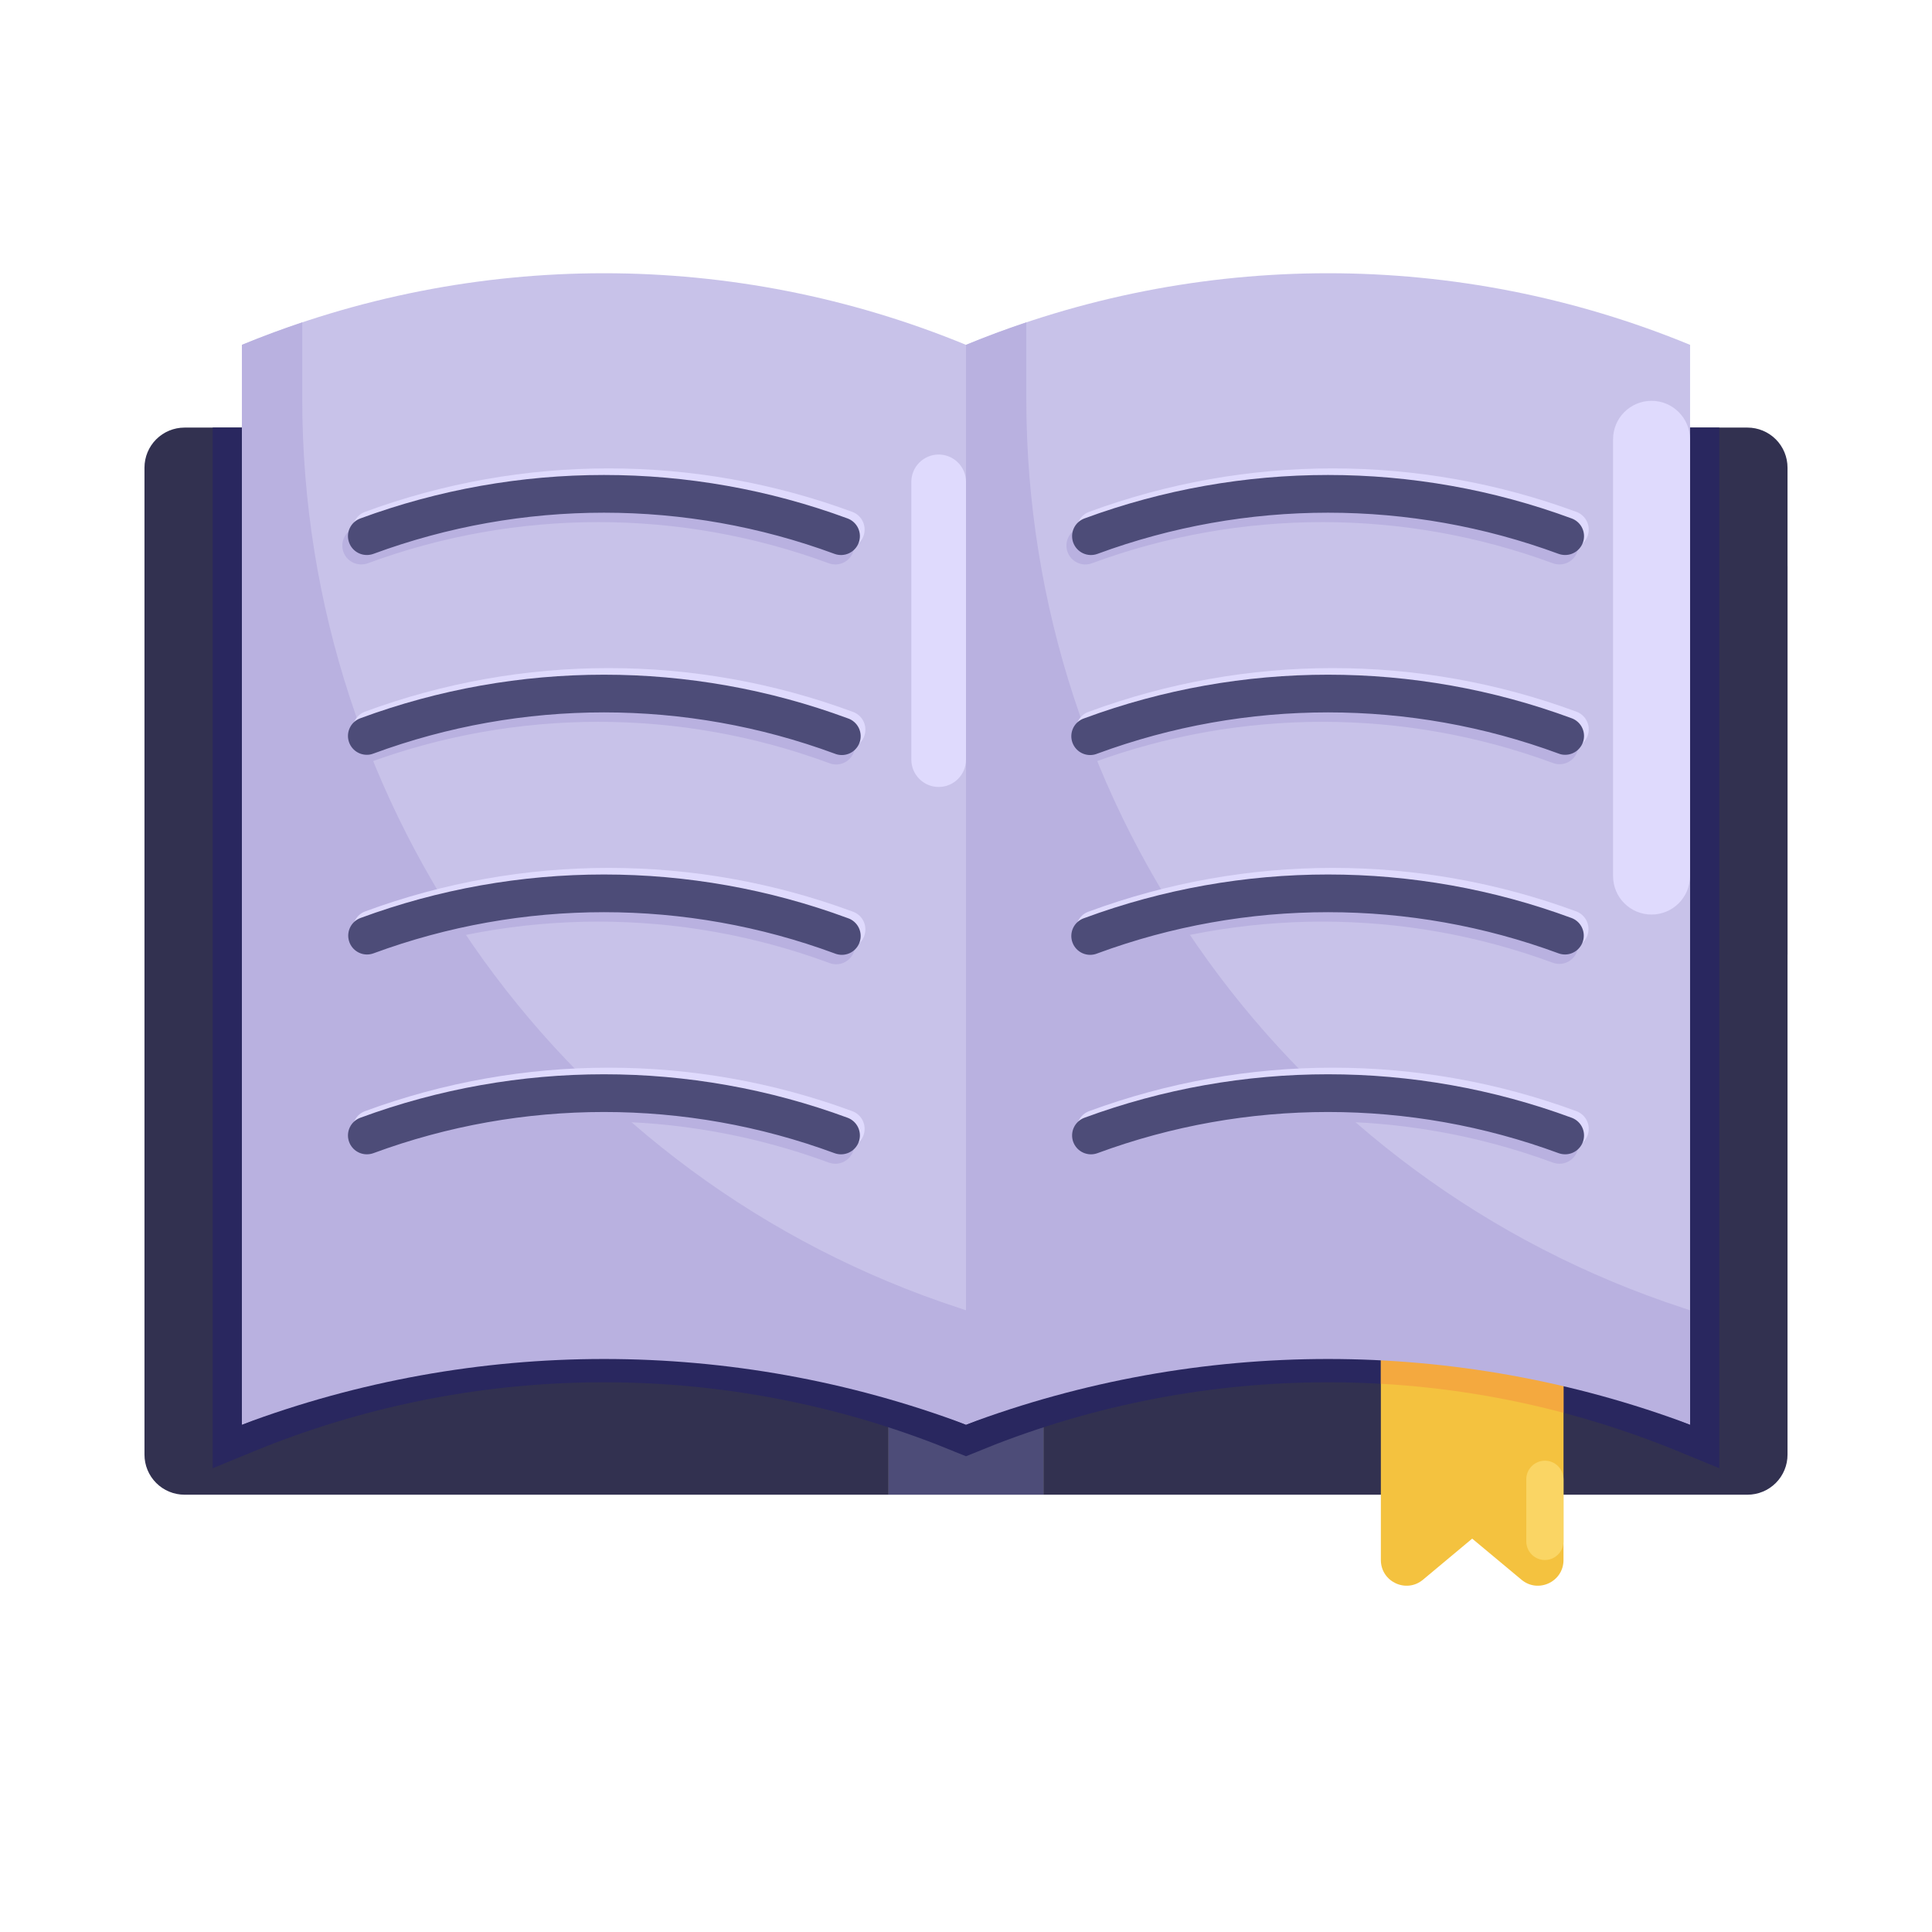 <svg width="198" height="198" viewBox="0 0 198 198" fill="none" xmlns="http://www.w3.org/2000/svg">
<path d="M106.939 135.828H91.07V153.186H106.939V135.828Z" fill="#4D4C78"/>
<path d="M75.511 43.821H18.912C17.823 43.821 16.779 44.253 16.009 45.023C15.239 45.793 14.807 46.837 14.807 47.926V149.07C14.805 149.61 14.911 150.145 15.116 150.644C15.322 151.143 15.624 151.597 16.006 151.979C16.387 152.361 16.84 152.664 17.338 152.871C17.837 153.078 18.372 153.184 18.912 153.184H91.07V143.381C91.07 143.216 91.061 143.052 91.041 142.888L79.587 47.443C79.468 46.445 78.988 45.525 78.237 44.857C77.486 44.19 76.516 43.821 75.511 43.821Z" fill="#323150"/>
<path d="M127.386 47.076L107.026 142.715C106.965 142.994 106.933 143.279 106.93 143.565V153.184H179.089C179.628 153.184 180.163 153.078 180.662 152.871C181.16 152.664 181.613 152.361 181.995 151.979C182.376 151.597 182.678 151.143 182.884 150.644C183.09 150.145 183.195 149.61 183.193 149.07V47.926C183.193 46.837 182.761 45.793 181.991 45.023C181.221 44.253 180.177 43.821 179.089 43.821H131.404C130.463 43.819 129.549 44.141 128.817 44.734C128.085 45.327 127.58 46.154 127.386 47.076Z" fill="#323150"/>
<path d="M128.073 43.821L106.93 143.13V135.828H91.071V143.13L79.152 43.821H21.8V150.47L25.934 148.77C48.334 139.553 73.418 139.291 96.006 148.036L99.001 149.244L101.995 148.036C124.583 139.291 149.667 139.553 172.067 148.77L176.201 150.47V43.821H128.073Z" fill="#29275F"/>
<path d="M99.001 145.999C75.231 136.224 48.564 136.224 24.794 145.999V35.341C48.562 25.557 75.232 25.557 99.001 35.341V145.999Z" fill="#C8C2E9"/>
<path d="M155.927 161.896L150.876 157.685L145.834 161.896C144.124 163.326 141.517 162.109 141.517 159.878V131.279H160.235V159.878C160.235 162.109 157.637 163.326 155.927 161.896Z" fill="#F4C23F"/>
<path d="M141.517 141.816C147.841 142.17 154.113 143.167 160.235 144.791V131.279H141.517V141.816Z" fill="#F4A93F"/>
<path d="M99 145.999C122.77 136.224 149.437 136.224 173.207 145.999V35.341C149.438 25.557 122.768 25.557 99 35.341V145.999Z" fill="#C8C2E9"/>
<path d="M30.975 40.875V33.042C28.899 33.737 26.832 34.5 24.794 35.341V145.999C48.717 137.035 75.077 137.035 99.001 145.999V134.283L98.334 134.061C58.087 120.915 30.975 83.208 30.975 40.875Z" fill="#B9B1E0"/>
<path d="M105.181 40.875V33.042C103.095 33.737 101.035 34.504 99 35.341V145.999C122.923 137.035 149.283 137.035 173.207 145.999V134.283L172.54 134.061C132.283 120.915 105.181 83.208 105.181 40.875Z" fill="#B9B1E0"/>
<path d="M37.021 57.845C36.566 57.846 36.125 57.688 35.776 57.396C35.427 57.105 35.191 56.699 35.112 56.251C35.032 55.803 35.113 55.342 35.341 54.948C35.568 54.554 35.927 54.252 36.355 54.097C52.467 48.16 70.168 48.16 86.28 54.097C86.518 54.185 86.737 54.318 86.924 54.49C87.111 54.663 87.262 54.87 87.368 55.1C87.475 55.331 87.535 55.58 87.546 55.834C87.556 56.088 87.517 56.341 87.429 56.58C87.342 56.818 87.208 57.037 87.036 57.224C86.864 57.41 86.656 57.562 86.426 57.668C86.195 57.775 85.946 57.835 85.692 57.846C85.439 57.856 85.185 57.816 84.947 57.729C69.696 52.101 52.938 52.101 37.688 57.729C37.474 57.805 37.248 57.844 37.021 57.845Z" fill="#B9B1E0"/>
<path d="M37.021 78.321C36.566 78.323 36.125 78.164 35.776 77.873C35.427 77.581 35.191 77.176 35.112 76.728C35.032 76.28 35.113 75.818 35.341 75.424C35.568 75.03 35.927 74.729 36.355 74.574C52.465 68.624 70.17 68.624 86.28 74.574C86.529 74.653 86.759 74.781 86.957 74.951C87.154 75.122 87.316 75.331 87.43 75.565C87.545 75.799 87.611 76.055 87.625 76.316C87.638 76.576 87.599 76.837 87.509 77.082C87.418 77.327 87.279 77.551 87.1 77.741C86.921 77.931 86.705 78.082 86.466 78.186C86.226 78.291 85.968 78.345 85.707 78.347C85.446 78.348 85.188 78.297 84.947 78.196C69.696 72.568 52.938 72.568 37.688 78.196C37.475 78.279 37.249 78.322 37.021 78.321Z" fill="#B9B1E0"/>
<path d="M37.021 98.787C36.57 98.783 36.136 98.622 35.792 98.331C35.448 98.04 35.217 97.638 35.137 97.195C35.058 96.752 35.137 96.295 35.359 95.903C35.581 95.511 35.933 95.209 36.354 95.05C52.464 89.1 70.169 89.1 86.279 95.05C86.528 95.129 86.758 95.257 86.956 95.428C87.154 95.598 87.315 95.807 87.43 96.041C87.545 96.276 87.611 96.531 87.624 96.792C87.638 97.052 87.598 97.313 87.508 97.558C87.418 97.803 87.279 98.027 87.1 98.217C86.921 98.407 86.705 98.558 86.465 98.663C86.226 98.767 85.968 98.821 85.707 98.823C85.446 98.824 85.187 98.773 84.946 98.672C69.696 93.044 52.938 93.044 37.687 98.672C37.473 98.748 37.248 98.787 37.021 98.787Z" fill="#B9B1E0"/>
<path d="M37.021 119.264C36.566 119.265 36.125 119.107 35.776 118.815C35.427 118.524 35.191 118.118 35.112 117.67C35.032 117.222 35.113 116.761 35.341 116.367C35.568 115.973 35.927 115.671 36.355 115.516C52.467 109.579 70.168 109.579 86.28 115.516C86.518 115.604 86.737 115.737 86.924 115.909C87.111 116.082 87.262 116.289 87.368 116.519C87.475 116.75 87.535 116.999 87.546 117.253C87.556 117.507 87.517 117.76 87.429 117.998C87.342 118.237 87.208 118.456 87.036 118.643C86.864 118.829 86.656 118.98 86.426 119.087C86.195 119.194 85.946 119.254 85.692 119.265C85.439 119.275 85.185 119.235 84.947 119.148C69.696 113.52 52.938 113.52 37.688 119.148C37.474 119.224 37.248 119.263 37.021 119.264Z" fill="#B9B1E0"/>
<path d="M159.82 57.845C159.593 57.844 159.368 57.805 159.154 57.729C143.903 52.101 127.145 52.101 111.895 57.729C111.413 57.906 110.881 57.884 110.415 57.668C109.95 57.453 109.589 57.061 109.412 56.58C109.236 56.098 109.257 55.566 109.473 55.1C109.689 54.635 110.08 54.274 110.562 54.097C126.674 48.16 144.375 48.16 160.487 54.097C160.914 54.252 161.274 54.554 161.501 54.948C161.728 55.342 161.809 55.803 161.73 56.251C161.65 56.699 161.415 57.105 161.065 57.396C160.716 57.688 160.275 57.846 159.82 57.845Z" fill="#B9B1E0"/>
<path d="M159.82 78.321C159.592 78.322 159.366 78.279 159.154 78.196C143.903 72.568 127.145 72.568 111.894 78.196C111.654 78.297 111.395 78.348 111.134 78.347C110.873 78.345 110.615 78.291 110.376 78.186C110.136 78.082 109.92 77.931 109.741 77.741C109.562 77.551 109.423 77.327 109.333 77.082C109.243 76.837 109.203 76.576 109.216 76.316C109.23 76.055 109.296 75.799 109.411 75.565C109.526 75.331 109.687 75.122 109.885 74.951C110.082 74.781 110.313 74.653 110.562 74.574C126.671 68.624 144.377 68.624 160.487 74.574C160.914 74.729 161.273 75.03 161.501 75.424C161.728 75.818 161.809 76.28 161.729 76.728C161.65 77.176 161.415 77.581 161.065 77.873C160.716 78.164 160.275 78.323 159.82 78.321Z" fill="#B9B1E0"/>
<path d="M159.82 98.787C159.593 98.787 159.368 98.748 159.154 98.672C143.903 93.044 127.145 93.044 111.894 98.672C111.654 98.773 111.395 98.824 111.134 98.823C110.873 98.821 110.615 98.767 110.376 98.663C110.136 98.558 109.92 98.407 109.741 98.217C109.562 98.027 109.423 97.803 109.333 97.558C109.243 97.313 109.203 97.052 109.216 96.792C109.23 96.531 109.296 96.276 109.411 96.041C109.526 95.807 109.687 95.598 109.885 95.428C110.082 95.257 110.313 95.129 110.562 95.05C126.671 89.1 144.377 89.1 160.487 95.05C160.908 95.209 161.26 95.511 161.482 95.903C161.704 96.295 161.782 96.752 161.703 97.195C161.624 97.638 161.393 98.04 161.049 98.331C160.705 98.622 160.27 98.783 159.82 98.787Z" fill="#B9B1E0"/>
<path d="M159.82 119.264C159.593 119.263 159.368 119.224 159.154 119.148C143.903 113.52 127.145 113.52 111.895 119.148C111.413 119.325 110.881 119.303 110.415 119.087C109.95 118.872 109.589 118.48 109.412 117.998C109.236 117.517 109.257 116.985 109.473 116.519C109.689 116.054 110.08 115.693 110.562 115.516C126.674 109.579 144.375 109.579 160.487 115.516C160.914 115.671 161.274 115.973 161.501 116.367C161.728 116.761 161.809 117.222 161.73 117.67C161.65 118.118 161.415 118.524 161.065 118.815C160.716 119.107 160.275 119.265 159.82 119.264Z" fill="#B9B1E0"/>
<path d="M160.882 56.203C160.655 56.202 160.429 56.163 160.215 56.087C144.965 50.46 128.207 50.46 112.956 56.087C112.475 56.264 111.942 56.242 111.477 56.027C111.011 55.811 110.651 55.419 110.474 54.938C110.297 54.456 110.319 53.924 110.534 53.459C110.75 52.993 111.142 52.632 111.623 52.456C127.735 46.519 145.436 46.519 161.548 52.456C161.976 52.611 162.335 52.912 162.562 53.306C162.79 53.7 162.871 54.162 162.791 54.61C162.711 55.058 162.476 55.463 162.127 55.755C161.778 56.046 161.337 56.205 160.882 56.203Z" fill="#DFDAFD"/>
<path d="M160.883 76.679C160.655 76.68 160.428 76.637 160.216 76.553C144.966 70.926 128.207 70.926 112.957 76.553C112.716 76.655 112.458 76.706 112.197 76.704C111.935 76.703 111.677 76.648 111.438 76.544C111.199 76.44 110.983 76.289 110.804 76.099C110.624 75.909 110.485 75.685 110.395 75.44C110.305 75.195 110.265 74.934 110.279 74.674C110.292 74.413 110.358 74.157 110.473 73.923C110.588 73.689 110.749 73.48 110.947 73.309C111.145 73.139 111.375 73.01 111.624 72.931C127.734 66.982 145.439 66.982 161.549 72.931C161.977 73.087 162.336 73.388 162.563 73.782C162.791 74.176 162.872 74.638 162.792 75.086C162.712 75.534 162.477 75.939 162.128 76.23C161.779 76.522 161.338 76.681 160.883 76.679Z" fill="#DFDAFD"/>
<path d="M160.883 97.145C160.656 97.145 160.43 97.105 160.216 97.029C144.966 91.402 128.207 91.402 112.957 97.029C112.716 97.131 112.458 97.182 112.197 97.181C111.935 97.179 111.677 97.125 111.438 97.02C111.199 96.916 110.983 96.765 110.804 96.575C110.624 96.385 110.485 96.161 110.395 95.916C110.305 95.671 110.265 95.41 110.279 95.15C110.292 94.889 110.358 94.633 110.473 94.399C110.588 94.165 110.749 93.956 110.947 93.785C111.145 93.615 111.375 93.487 111.624 93.408C127.734 87.458 145.439 87.458 161.549 93.408C161.97 93.567 162.322 93.869 162.544 94.261C162.767 94.653 162.845 95.109 162.766 95.553C162.687 95.996 162.455 96.398 162.112 96.689C161.768 96.98 161.333 97.141 160.883 97.145Z" fill="#DFDAFD"/>
<path d="M160.882 117.622C160.655 117.621 160.429 117.582 160.215 117.506C144.965 111.878 128.207 111.878 112.956 117.506C112.718 117.593 112.464 117.633 112.211 117.623C111.957 117.612 111.707 117.552 111.477 117.445C111.246 117.338 111.039 117.187 110.867 117.001C110.695 116.814 110.561 116.595 110.474 116.356C110.386 116.118 110.347 115.865 110.357 115.611C110.367 115.357 110.428 115.108 110.534 114.877C110.641 114.647 110.792 114.439 110.979 114.267C111.166 114.095 111.385 113.962 111.623 113.874C127.735 107.937 145.436 107.937 161.548 113.874C161.976 114.029 162.335 114.33 162.562 114.725C162.79 115.119 162.871 115.58 162.791 116.028C162.711 116.476 162.476 116.882 162.127 117.173C161.778 117.465 161.337 117.623 160.882 117.622Z" fill="#DFDAFD"/>
<path d="M38.084 56.203C37.629 56.205 37.188 56.046 36.839 55.755C36.489 55.463 36.254 55.058 36.174 54.61C36.095 54.162 36.176 53.7 36.403 53.306C36.63 52.912 36.99 52.611 37.417 52.456C53.529 46.519 71.23 46.519 87.342 52.456C87.581 52.543 87.799 52.677 87.986 52.849C88.173 53.021 88.324 53.228 88.431 53.459C88.538 53.689 88.598 53.938 88.608 54.192C88.619 54.446 88.579 54.7 88.492 54.938C88.404 55.176 88.27 55.395 88.098 55.582C87.926 55.769 87.719 55.92 87.489 56.027C87.258 56.133 87.009 56.194 86.755 56.204C86.501 56.215 86.248 56.175 86.009 56.087C70.759 50.46 54.001 50.46 38.75 56.087C38.536 56.163 38.311 56.202 38.084 56.203Z" fill="#DFDAFD"/>
<path d="M38.084 76.679C37.629 76.681 37.188 76.522 36.839 76.23C36.489 75.939 36.254 75.534 36.174 75.086C36.095 74.638 36.176 74.176 36.403 73.782C36.63 73.388 36.99 73.087 37.417 72.931C53.527 66.982 71.232 66.982 87.342 72.931C87.591 73.01 87.821 73.139 88.019 73.309C88.217 73.48 88.378 73.689 88.493 73.923C88.608 74.157 88.674 74.413 88.687 74.674C88.701 74.934 88.661 75.195 88.571 75.44C88.481 75.685 88.342 75.909 88.163 76.099C87.984 76.289 87.768 76.44 87.528 76.544C87.289 76.648 87.031 76.703 86.77 76.704C86.509 76.706 86.25 76.655 86.009 76.553C70.759 70.926 54.001 70.926 38.75 76.553C38.538 76.637 38.312 76.68 38.084 76.679Z" fill="#DFDAFD"/>
<path d="M38.083 97.145C37.633 97.141 37.198 96.98 36.854 96.689C36.51 96.398 36.279 95.996 36.2 95.553C36.121 95.109 36.199 94.653 36.421 94.261C36.644 93.869 36.996 93.567 37.417 93.408C53.527 87.458 71.232 87.458 87.342 93.408C87.591 93.487 87.821 93.615 88.019 93.785C88.216 93.956 88.378 94.165 88.493 94.399C88.607 94.633 88.674 94.889 88.687 95.15C88.7 95.41 88.661 95.671 88.571 95.916C88.481 96.161 88.342 96.385 88.162 96.575C87.983 96.765 87.767 96.916 87.528 97.02C87.288 97.125 87.03 97.179 86.769 97.181C86.508 97.182 86.249 97.131 86.009 97.029C70.758 91.402 54 91.402 38.75 97.029C38.536 97.105 38.31 97.145 38.083 97.145Z" fill="#DFDAFD"/>
<path d="M38.084 117.622C37.629 117.623 37.188 117.465 36.839 117.173C36.489 116.882 36.254 116.476 36.174 116.028C36.095 115.58 36.176 115.119 36.403 114.725C36.63 114.33 36.99 114.029 37.417 113.874C53.529 107.937 71.23 107.937 87.342 113.874C87.581 113.962 87.799 114.095 87.986 114.267C88.173 114.439 88.324 114.647 88.431 114.877C88.538 115.108 88.598 115.357 88.608 115.611C88.619 115.865 88.579 116.118 88.492 116.356C88.404 116.595 88.27 116.814 88.098 117.001C87.926 117.187 87.719 117.338 87.489 117.445C87.258 117.552 87.009 117.612 86.755 117.623C86.501 117.633 86.248 117.593 86.009 117.506C70.759 111.878 54.001 111.878 38.75 117.506C38.536 117.582 38.311 117.621 38.084 117.622Z" fill="#DFDAFD"/>
<path d="M160.399 56.879C160.172 56.878 159.947 56.839 159.733 56.763C144.482 51.136 127.724 51.136 112.474 56.763C112.235 56.851 111.982 56.89 111.728 56.88C111.474 56.87 111.225 56.809 110.995 56.703C110.764 56.596 110.557 56.445 110.385 56.258C110.213 56.071 110.079 55.852 109.991 55.614C109.904 55.375 109.864 55.122 109.875 54.868C109.885 54.614 109.945 54.365 110.052 54.135C110.159 53.904 110.31 53.697 110.497 53.525C110.684 53.353 110.902 53.219 111.141 53.131C127.253 47.194 144.954 47.194 161.066 53.131C161.493 53.287 161.853 53.588 162.08 53.982C162.307 54.376 162.388 54.838 162.309 55.285C162.229 55.733 161.994 56.139 161.645 56.43C161.295 56.722 160.854 56.881 160.399 56.879Z" fill="#4D4C78"/>
<path d="M160.399 77.355C160.171 77.356 159.945 77.313 159.733 77.23C144.482 71.602 127.724 71.602 112.474 77.23C112.233 77.331 111.974 77.382 111.713 77.381C111.452 77.379 111.194 77.325 110.955 77.221C110.715 77.117 110.499 76.965 110.32 76.775C110.141 76.585 110.002 76.361 109.912 76.116C109.822 75.871 109.782 75.611 109.796 75.35C109.809 75.089 109.875 74.834 109.99 74.599C110.105 74.365 110.266 74.156 110.464 73.986C110.662 73.815 110.892 73.687 111.141 73.608C127.251 67.658 144.956 67.658 161.066 73.608C161.493 73.763 161.852 74.064 162.08 74.458C162.307 74.852 162.388 75.314 162.309 75.762C162.229 76.21 161.994 76.615 161.644 76.907C161.295 77.198 160.854 77.357 160.399 77.355Z" fill="#4D4C78"/>
<path d="M160.399 97.822C160.172 97.821 159.947 97.782 159.733 97.706C144.482 92.078 127.724 92.078 112.474 97.706C112.233 97.807 111.974 97.858 111.713 97.857C111.452 97.855 111.194 97.801 110.955 97.697C110.715 97.593 110.499 97.441 110.32 97.251C110.141 97.061 110.002 96.837 109.912 96.592C109.822 96.347 109.782 96.087 109.796 95.826C109.809 95.565 109.875 95.31 109.99 95.075C110.105 94.841 110.266 94.632 110.464 94.462C110.662 94.291 110.892 94.163 111.141 94.084C127.251 88.134 144.956 88.134 161.066 94.084C161.487 94.243 161.839 94.545 162.061 94.937C162.283 95.329 162.362 95.786 162.283 96.229C162.203 96.672 161.972 97.074 161.628 97.365C161.284 97.656 160.85 97.817 160.399 97.822Z" fill="#4D4C78"/>
<path d="M160.399 118.298C160.172 118.297 159.947 118.258 159.733 118.182C144.482 112.555 127.724 112.555 112.474 118.182C112.235 118.27 111.982 118.309 111.728 118.299C111.474 118.288 111.225 118.228 110.995 118.121C110.764 118.015 110.557 117.864 110.385 117.677C110.213 117.49 110.079 117.271 109.991 117.033C109.904 116.794 109.864 116.541 109.875 116.287C109.885 116.033 109.945 115.784 110.052 115.553C110.159 115.323 110.31 115.116 110.497 114.944C110.684 114.772 110.902 114.638 111.141 114.55C127.253 108.613 144.954 108.613 161.066 114.55C161.493 114.706 161.853 115.007 162.08 115.401C162.307 115.795 162.388 116.257 162.309 116.704C162.229 117.152 161.994 117.558 161.645 117.849C161.295 118.141 160.854 118.3 160.399 118.298Z" fill="#4D4C78"/>
<path d="M173.197 45.018C173.197 42.842 171.432 41.078 169.256 41.078C167.08 41.078 165.315 42.842 165.315 45.018V89.787C165.315 91.963 167.08 93.727 169.256 93.727C171.432 93.727 173.197 91.963 173.197 89.787V45.018Z" fill="#DFDAFD"/>
<path d="M99 49.384C99 47.837 97.746 46.583 96.199 46.583C94.653 46.583 93.398 47.837 93.398 49.384V77.851C93.398 79.397 94.653 80.652 96.199 80.652C97.746 80.652 99 79.397 99 77.851V49.384Z" fill="#DFDAFD"/>
<path d="M37.6 56.879C37.145 56.881 36.704 56.722 36.355 56.43C36.006 56.139 35.771 55.733 35.691 55.285C35.611 54.838 35.692 54.376 35.92 53.982C36.147 53.588 36.506 53.287 36.934 53.131C53.046 47.194 70.747 47.194 86.859 53.131C87.097 53.219 87.316 53.353 87.503 53.525C87.69 53.697 87.841 53.904 87.948 54.135C88.054 54.365 88.115 54.614 88.125 54.868C88.135 55.122 88.096 55.375 88.008 55.614C87.921 55.852 87.787 56.071 87.615 56.258C87.443 56.445 87.236 56.596 87.005 56.703C86.775 56.809 86.525 56.87 86.272 56.88C86.018 56.89 85.764 56.851 85.526 56.763C70.275 51.136 53.517 51.136 38.267 56.763C38.053 56.839 37.827 56.878 37.6 56.879Z" fill="#4D4C78"/>
<path d="M37.6 77.355C37.145 77.357 36.704 77.198 36.355 76.907C36.006 76.615 35.771 76.21 35.691 75.762C35.611 75.314 35.692 74.852 35.92 74.458C36.147 74.064 36.506 73.763 36.934 73.608C53.044 67.658 70.749 67.658 86.859 73.608C87.108 73.687 87.338 73.815 87.536 73.986C87.734 74.156 87.895 74.365 88.01 74.599C88.124 74.834 88.191 75.089 88.204 75.35C88.217 75.611 88.178 75.871 88.088 76.116C87.998 76.361 87.859 76.585 87.679 76.775C87.5 76.965 87.284 77.117 87.045 77.221C86.805 77.325 86.547 77.379 86.286 77.381C86.025 77.382 85.767 77.331 85.526 77.23C70.275 71.602 53.517 71.602 38.267 77.23C38.054 77.313 37.828 77.356 37.6 77.355Z" fill="#4D4C78"/>
<path d="M37.601 97.822C37.151 97.817 36.716 97.656 36.372 97.365C36.028 97.074 35.797 96.672 35.718 96.229C35.638 95.786 35.717 95.329 35.939 94.937C36.161 94.545 36.513 94.243 36.934 94.084C53.044 88.134 70.749 88.134 86.859 94.084C87.108 94.163 87.338 94.291 87.536 94.462C87.734 94.632 87.895 94.841 88.01 95.075C88.125 95.31 88.191 95.565 88.204 95.826C88.218 96.087 88.178 96.347 88.088 96.592C87.998 96.837 87.859 97.061 87.68 97.251C87.501 97.441 87.285 97.593 87.045 97.697C86.806 97.801 86.548 97.855 86.287 97.857C86.026 97.858 85.767 97.807 85.526 97.706C70.276 92.078 53.518 92.078 38.267 97.706C38.053 97.782 37.828 97.821 37.601 97.822Z" fill="#4D4C78"/>
<path d="M37.6 118.298C37.145 118.3 36.704 118.141 36.355 117.849C36.006 117.558 35.771 117.152 35.691 116.704C35.611 116.257 35.692 115.795 35.92 115.401C36.147 115.007 36.506 114.706 36.934 114.55C53.046 108.613 70.747 108.613 86.859 114.55C87.097 114.638 87.316 114.772 87.503 114.944C87.69 115.116 87.841 115.323 87.948 115.553C88.054 115.784 88.115 116.033 88.125 116.287C88.135 116.541 88.096 116.794 88.008 117.033C87.921 117.271 87.787 117.49 87.615 117.677C87.443 117.864 87.236 118.015 87.005 118.121C86.775 118.228 86.525 118.288 86.272 118.299C86.018 118.309 85.764 118.27 85.526 118.182C70.275 112.555 53.517 112.555 38.267 118.182C38.053 118.258 37.827 118.297 37.6 118.298Z" fill="#4D4C78"/>
<path d="M160.235 151.61C160.235 150.554 159.381 149.698 158.327 149.698C157.274 149.698 156.42 150.554 156.42 151.61V157.964C156.42 159.02 157.274 159.876 158.327 159.876C159.381 159.876 160.235 159.02 160.235 157.964V151.61Z" fill="#FAD564"/>
<path d="M183.193 58.048C183.193 57.029 182.368 56.203 181.349 56.203C180.33 56.203 179.504 57.029 179.504 58.048V97.799C179.504 98.817 180.33 99.643 181.349 99.643C182.368 99.643 183.193 98.817 183.193 97.799V58.048Z" fill="#323150"/>
</svg>

